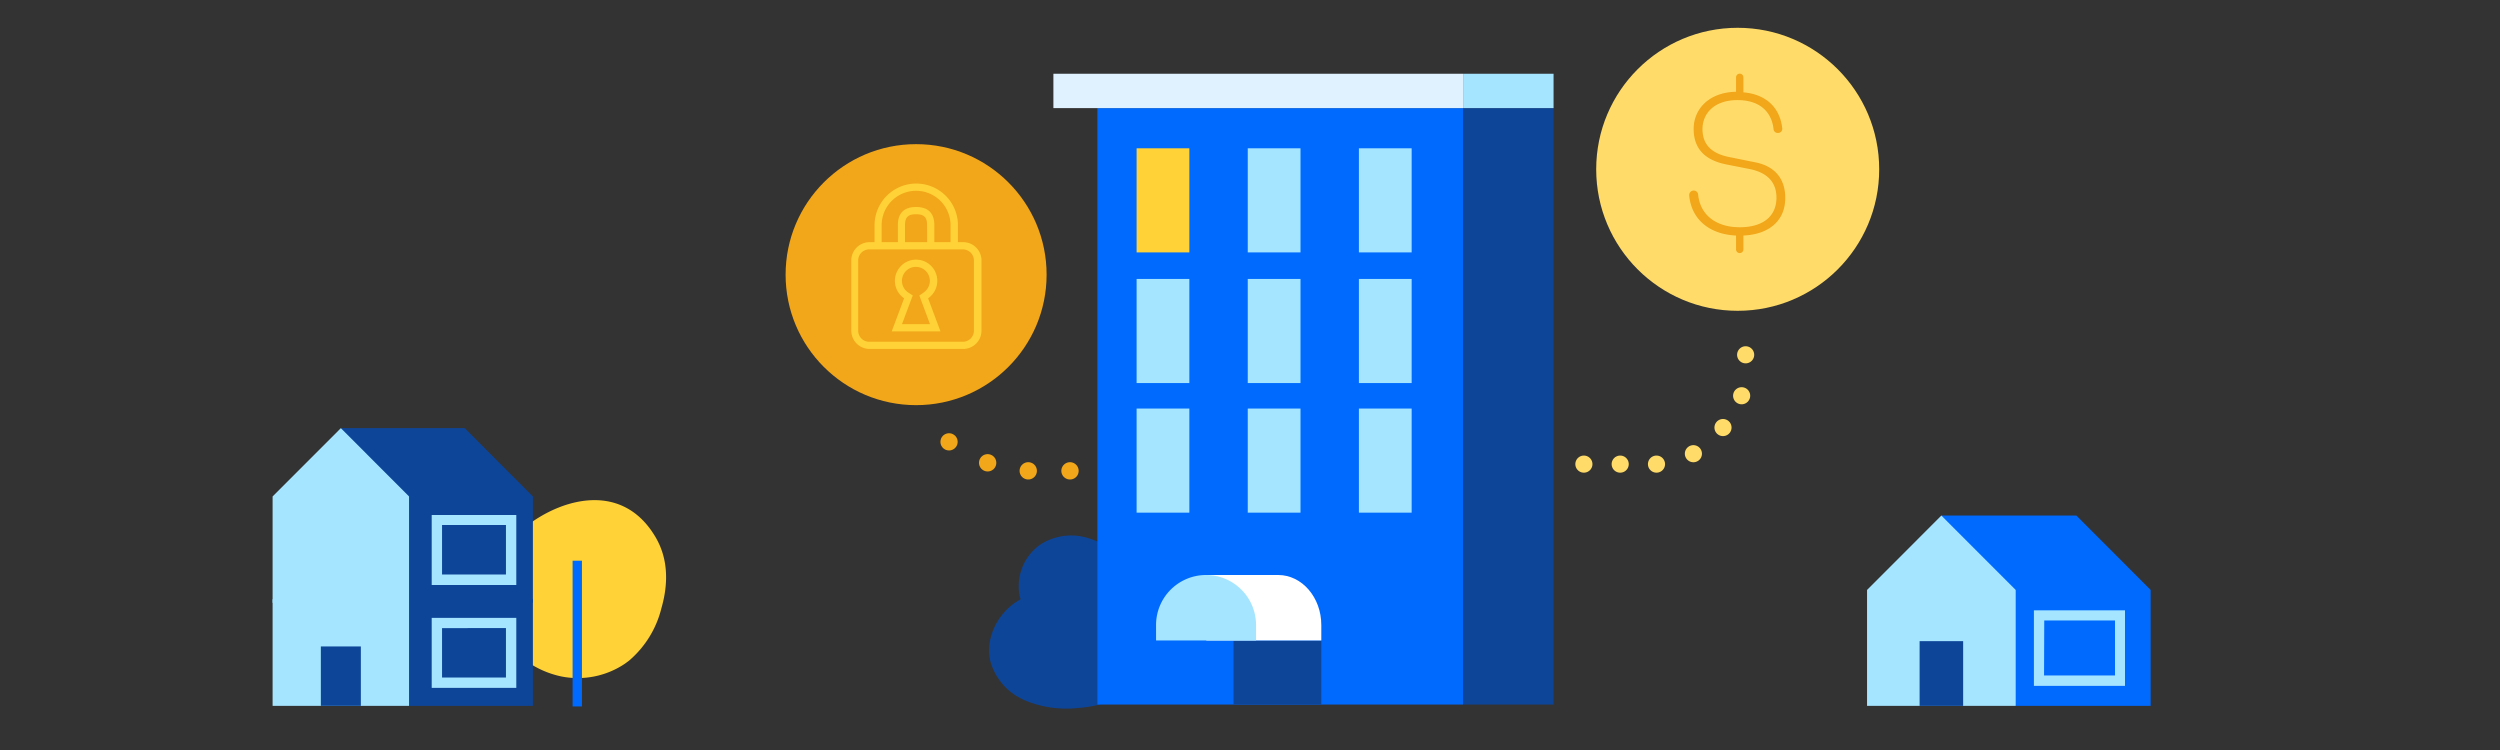 <svg id="Layer_1" data-name="Layer 1" xmlns="http://www.w3.org/2000/svg" viewBox="0 0 500 150"><rect x="0" y="0" width="500" height="150" fill="#333333" stroke="none"/><defs><style>.cls-1{fill:#0d4599;}.cls-2{fill:#ffd237;}.cls-3{fill:#006aff;}.cls-4{fill:#f2a619;}.cls-5{fill:#ffdc69;}.cls-6{fill:#a6e5ff;}.cls-7{fill:#fff;}.cls-8{fill:#e0f2ff;}</style></defs><title>Artboard 41 copy 2</title><path class="cls-1" d="M204.23,139.71c.24.13.49.25.74.36a21.53,21.53,0,0,0,10.58,1.53c4.08-.31,8.32-1.45,11.18-4.36,8.21-8.35-2.44-16.48-10.15-18.55-4.45-1.19-9.45-.84-13.3,1.67s-6.27,7.4-5.21,11.88A11.9,11.9,0,0,0,204.23,139.71Z"/><path class="cls-1" d="M208.56,125.33l.55.3a14.53,14.53,0,0,0,7.92,1.28c3.06-.26,6.23-1.21,8.37-3.66,6.15-7-1.83-13.83-7.59-15.57a11.33,11.33,0,0,0-10,1.41,10.22,10.22,0,0,0-3.9,10A9.84,9.84,0,0,0,208.56,125.33Z"/><path class="cls-2" d="M125,132.73l.8-.59a20.11,20.11,0,0,0,6.48-10.49c1.3-4.51,1.54-9.64-1.18-14.24-7.78-13.17-23.18-6.09-29.19,1a15.74,15.74,0,0,0-3.33,15.08,18.73,18.73,0,0,0,13.79,11.82A16.87,16.87,0,0,0,125,132.73Z"/><rect class="cls-3" x="114.52" y="112.14" width="1.87" height="29.15"/><circle class="cls-4" cx="183.22" cy="54.93" r="26.1"/><path class="cls-2" d="M192.59,48.43h-1V45.05a8.34,8.34,0,0,0-16.68,0v3.38h-1a3.66,3.66,0,0,0-3.65,3.65V66.14a3.66,3.66,0,0,0,3.65,3.65h18.74a3.66,3.66,0,0,0,3.65-3.65V52.08A3.66,3.66,0,0,0,192.59,48.43Zm-2.48,0h-3.24V45.05c0-2.42-1.23-3.65-3.65-3.65s-3.65,1.23-3.65,3.65v3.38h-3.24V45.05a6.89,6.89,0,0,1,13.78,0Zm-4.68,0H181V45.05c0-1.6.6-2.2,2.21-2.2s2.21.6,2.21,2.2Zm-5.86,1.45h13a2.21,2.21,0,0,1,2.21,2.2V66.14a2.21,2.21,0,0,1-2.21,2.21H173.85a2.21,2.21,0,0,1-2.21-2.21V52.08a2.21,2.21,0,0,1,2.21-2.2h5.72Z"/><path class="cls-2" d="M188.1,66.28l-2.48-6.62a4.24,4.24,0,1,0-4.8,0l-2.48,6.62Zm-3.36-7.76-.88.57L186,64.83h-5.6l2.15-5.74-.87-.57a2.79,2.79,0,1,1,3,0Z"/><path class="cls-4" d="M189.8,90.09a1.72,1.72,0,1,1,1.73-1.72A1.72,1.72,0,0,1,189.8,90.09Z"/><path class="cls-4" d="M197.53,94.29a1.73,1.73,0,1,1,1.73-1.72A1.72,1.72,0,0,1,197.53,94.29Z"/><path class="cls-4" d="M205.66,95.9a1.73,1.73,0,1,1,1.72-1.72A1.73,1.73,0,0,1,205.66,95.9Z"/><path class="cls-4" d="M214,95.9a1.73,1.73,0,1,1,1.73-1.72A1.72,1.72,0,0,1,214,95.9Z"/><circle class="cls-5" cx="347.54" cy="33.86" r="28.3"/><path class="cls-4" d="M348.68,47.11v2.77a.74.74,0,0,1-.73.74h0a.74.74,0,0,1-.74-.74V47.11c-5.58-.27-8.94-3.44-9.37-8a.91.91,0,0,1,.9-1h0a.9.9,0,0,1,.89.79c.35,3.86,3.35,6.55,8.32,6.55,4.61,0,7.34-2.16,7.34-5.91,0-3.35-2.12-5-5.06-5.67l-5.05-1c-3.76-.77-6.45-2.77-6.45-7.09,0-3.8,2.86-7.3,8.48-7.43V15.47a.74.74,0,0,1,.74-.74h0a.74.74,0,0,1,.73.74v3c4.49.38,7.31,3,7.77,7.19a.83.83,0,0,1-.81.93h-.12a.82.82,0,0,1-.81-.76c-.41-3.69-3-5.81-7.21-5.81-4.73,0-7,2.74-7,5.79,0,3.39,2.16,5,5.5,5.63l5.22,1.06c3.35.69,5.83,2.9,5.83,7.06C357.08,44.05,353.9,46.87,348.68,47.11Z"/><path class="cls-5" d="M349.13,72.67A1.71,1.71,0,1,1,350.84,71,1.71,1.71,0,0,1,349.13,72.67Z"/><path class="cls-5" d="M348.34,80.86a1.71,1.71,0,1,1,1.7-1.71A1.72,1.72,0,0,1,348.34,80.86Z"/><path class="cls-5" d="M344.6,87.22a1.71,1.71,0,1,1,1.71-1.7A1.71,1.71,0,0,1,344.6,87.22Z"/><path class="cls-5" d="M338.69,92.45a1.71,1.71,0,1,1,1.7-1.7A1.71,1.71,0,0,1,338.69,92.45Z"/><path class="cls-5" d="M331.43,94.53a1.71,1.71,0,1,1,0-3.41,1.71,1.71,0,0,1,0,3.41Z"/><path class="cls-5" d="M324.17,94.53a1.71,1.71,0,1,1,0-3.41,1.71,1.71,0,0,1,0,3.41Z"/><path class="cls-5" d="M316.91,94.53a1.71,1.71,0,1,1,0-3.41,1.71,1.71,0,0,1,0,3.41Z"/><rect class="cls-3" x="219.48" y="21.63" width="73.14" height="119.28"/><rect class="cls-1" x="292.62" y="21.63" width="18.09" height="119.28"/><rect class="cls-2" x="227.32" y="29.66" width="10.55" height="20.82"/><rect class="cls-6" x="249.55" y="29.66" width="10.55" height="20.82"/><rect class="cls-6" x="227.32" y="55.79" width="10.55" height="20.82"/><rect class="cls-6" x="249.55" y="55.79" width="10.55" height="20.82"/><rect class="cls-6" x="227.32" y="81.71" width="10.55" height="20.82"/><rect class="cls-6" x="249.55" y="81.71" width="10.55" height="20.82"/><rect class="cls-6" x="271.78" y="29.66" width="10.55" height="20.82"/><rect class="cls-6" x="271.78" y="55.79" width="10.55" height="20.82"/><rect class="cls-6" x="271.78" y="81.71" width="10.55" height="20.82"/><rect class="cls-1" x="246.7" y="128.14" width="17.56" height="12.76"/><path class="cls-7" d="M255.64,115h0c4.76,0,8.62,4.49,8.62,10v3.09h-23V115Z"/><path class="cls-6" d="M241.21,115a10,10,0,0,0-10,10v3.09h20v-3.09A10,10,0,0,0,241.21,115Z"/><rect class="cls-8" x="210.68" y="14.75" width="81.94" height="6.87"/><rect class="cls-6" x="292.62" y="14.75" width="18.09" height="6.87"/><polygon class="cls-3" points="415.27 103.11 430.13 117.99 430.13 141.17 403.14 141.17 388.27 103.11 415.27 103.11"/><polygon class="cls-6" points="388.27 103.11 403.14 117.99 403.14 141.17 373.41 141.17 373.41 117.99 388.27 103.11"/><rect class="cls-1" x="383.92" y="128.23" width="8.71" height="12.95"/><path class="cls-6" d="M425,137.17H406.78V122.06H425Zm-16.19-2.08H423v-11H408.85Z"/><polygon class="cls-1" points="92.94 106.24 106.58 119.9 106.58 141.17 81.81 141.17 68.17 106.24 92.94 106.24"/><polygon class="cls-6" points="68.17 106.24 81.81 119.9 81.81 141.17 54.52 141.17 54.52 119.9 68.17 106.24"/><rect class="cls-1" x="64.17" y="129.29" width="8" height="11.88"/><path class="cls-6" d="M103.26,137.58H86.34v-14h16.92Zm-14.85-2.07h12.78v-9.89H88.41Z"/><polygon class="cls-1" points="92.94 85.63 106.58 99.29 106.58 120.56 81.81 120.56 68.17 85.63 92.94 85.63"/><polygon class="cls-6" points="68.17 85.63 81.81 99.29 81.81 120.56 54.52 120.56 54.52 99.29 68.17 85.63"/><path class="cls-6" d="M103.26,117H86.34v-14h16.92ZM88.41,114.9h12.78V105H88.41Z"/></svg>